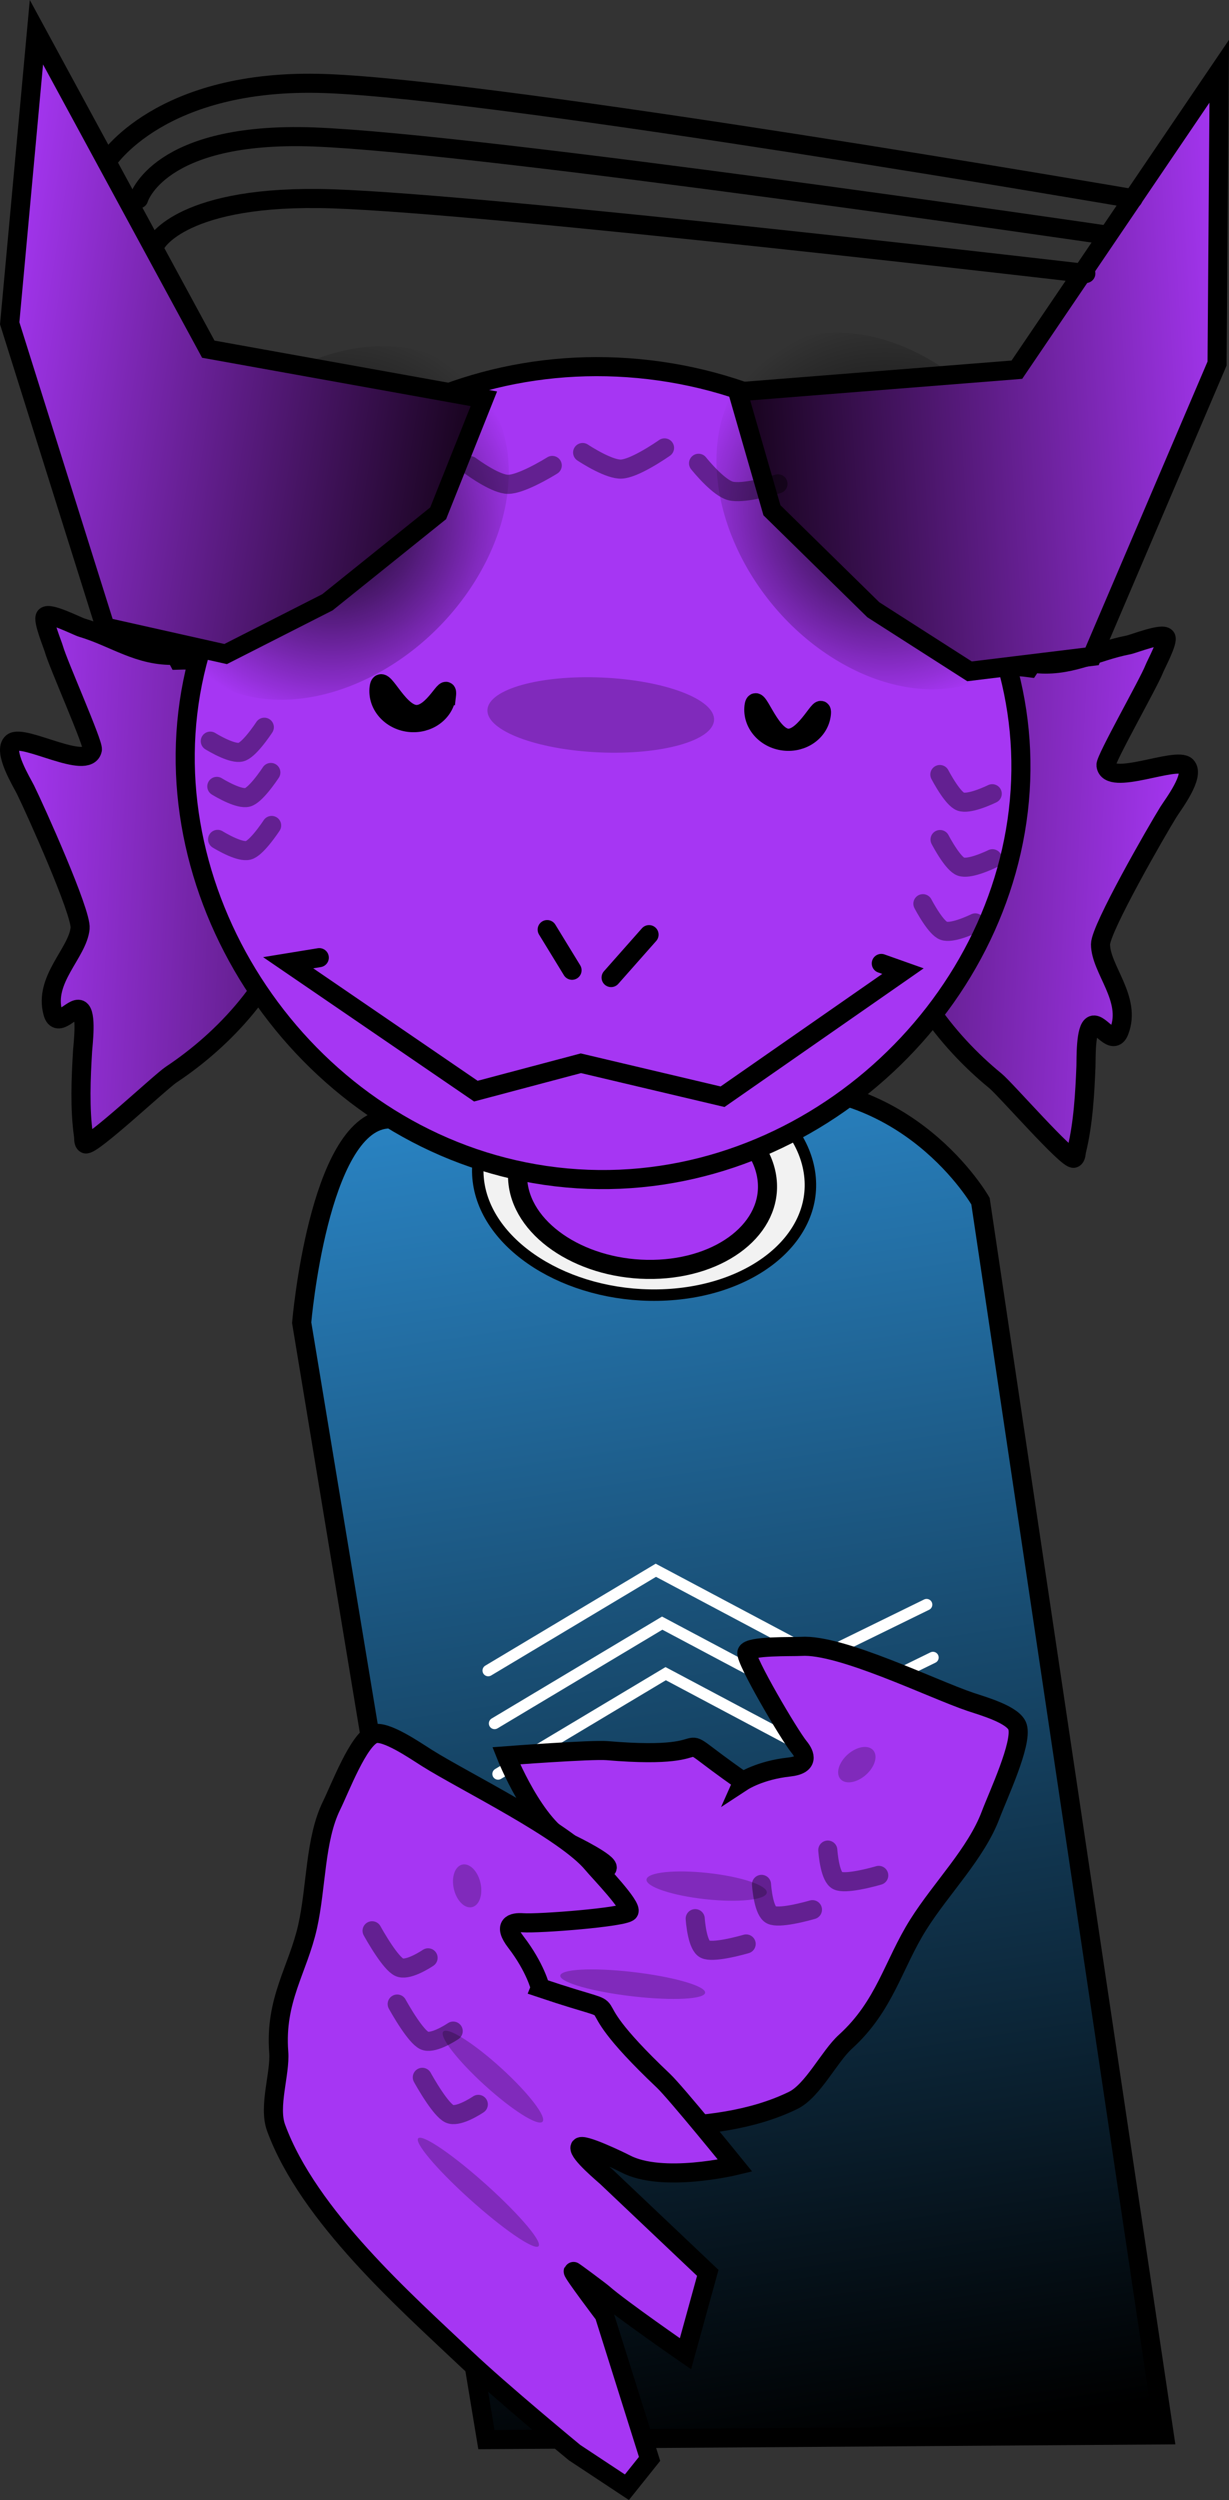 <svg version="1.1" xmlns="http://www.w3.org/2000/svg" xmlns:xlink="http://www.w3.org/1999/xlink" width="161.002" height="327.415" viewBox="0,0,161.002,327.415"><rect x="0" y="0" width="161.002" height="327.415" fill="#333333" stroke="none"/><defs><linearGradient x1="294.285" y1="165.836" x2="321.301" y2="343.59" gradientUnits="userSpaceOnUse" id="color-1"><stop offset="0" stop-color="#2982c1"/><stop offset="1" stop-color="#000000"/></linearGradient><linearGradient x1="368.499" y1="140.472" x2="329.076" y2="138.52" gradientUnits="userSpaceOnUse" id="color-2"><stop offset="0" stop-color="#a636f3"/><stop offset="1" stop-color="#581b7d"/></linearGradient><linearGradient x1="214.068" y1="137.352" x2="253.491" y2="139.304" gradientUnits="userSpaceOnUse" id="color-3"><stop offset="0" stop-color="#a636f3"/><stop offset="1" stop-color="#581b7d"/></linearGradient><radialGradient cx="257.135" cy="91.041" r="25.844" gradientUnits="userSpaceOnUse" id="color-4"><stop offset="0" stop-color="#000000" stop-opacity="0.925"/><stop offset="1" stop-color="#000000" stop-opacity="0"/></radialGradient><linearGradient x1="212.327" y1="64.51" x2="277.003" y2="74.94" gradientUnits="userSpaceOnUse" id="color-5"><stop offset="0" stop-color="#a636f3"/><stop offset="1" stop-color="#16031b"/></linearGradient><radialGradient cx="329.569" cy="89.475" r="25.356" gradientUnits="userSpaceOnUse" id="color-6"><stop offset="0" stop-color="#000000" stop-opacity="0.925"/><stop offset="1" stop-color="#000000" stop-opacity="0"/></radialGradient><linearGradient x1="375.692" y1="70.038" x2="310.302" y2="74.026" gradientUnits="userSpaceOnUse" id="color-7"><stop offset="0" stop-color="#a636f3"/><stop offset="1" stop-color="#16031b"/></linearGradient></defs><g transform="translate(-213.642,-22.55)"><g stroke-miterlimit="10"><path d="M277.362,342.056l-24.2,-146.284c0,0 2.194,-25.833 11.129,-26.668c8.873,-0.829 29.965,-2.398 48.336,-4.114c19.925,-1.861 29.462,14.868 29.462,14.868l24.079,161.579z" fill="url(#color-1)" stroke="#000000" stroke-width="2.5" stroke-linecap="butt"/><path d="M319.727,176.411c1.034,8.479 -7.846,15.532 -19.835,15.753c-11.989,0.221 -22.546,-6.475 -23.581,-14.954c-1.034,-8.479 7.846,-15.532 19.835,-15.753c11.989,-0.221 22.546,6.475 23.581,14.954z" fill="#f2f2f2" stroke="#000000" stroke-width="1.5" stroke-linecap="butt"/><path d="M314.125,176.961c0.777,6.371 -5.895,11.67 -14.902,11.835c-9.007,0.166 -16.939,-4.864 -17.717,-11.235c-0.777,-6.371 5.895,-11.669 14.902,-11.835c9.007,-0.166 16.939,4.864 17.717,11.235z" fill="#a636f3" stroke="#000000" stroke-width="2.5" stroke-linecap="butt"/><path d="M277.6,241.336l21.959,-13.136l21.419,11.38l14.05,-6.878" fill="none" stroke="#ffffff" stroke-width="1.5" stroke-linecap="round"/><path d="M278.433,248.261l21.959,-13.136l21.419,11.38l14.05,-6.878" fill="none" stroke="#ffffff" stroke-width="1.5" stroke-linecap="round"/><path d="M278.89,254.878l21.959,-13.136l21.419,11.38l14.05,-6.878" fill="none" stroke="#ffffff" stroke-width="1.5" stroke-linecap="round"/><g><path d="M310.967,255.844c0,0 2.234,-1.462 6.067,-1.875c2.606,-0.281 2.114,-1.617 1.29,-2.625c-1.301,-1.59 -7.052,-11.387 -6.841,-12.363c0.201,-0.933 6.044,-0.741 7.105,-0.812c5.176,-0.348 17.28,5.621 22.174,7.264c1.654,0.556 5.714,1.691 6.183,3.283c0.64,2.173 -2.542,8.923 -3.524,11.527c-1.909,5.06 -6.444,9.54 -9.473,14.347c-3.307,5.248 -4.374,10.664 -9.564,15.368c-2.092,1.897 -4.265,6.412 -6.834,7.67c-10.62,5.198 -26.002,3.189 -35.425,2.392c-5.943,-0.502 -16.977,-2.397 -16.977,-2.397l-7.097,-2.182l0.956,-5.183l16.773,-9.257c0,0 6.264,-0.721 6.355,-0.955c0.022,-0.057 -3.906,-0.965 -4.272,-1.011c-2.648,-0.334 -11.734,-2.874 -11.734,-2.874l5.877,-10.278c0,0 14.383,1.216 16.361,1.383c0.526,0.044 4.348,0.689 4.803,-0.051c0.391,-0.635 -4.304,-2.967 -4.889,-3.227c-4.555,-2.021 -8.324,-11.493 -8.324,-11.493c0,0 11.168,-0.844 13.226,-0.67c17.217,1.456 6.358,-3.935 17.785,4.017z" fill="#a636f3" stroke="#000000" stroke-width="2.5" stroke-linecap="round"/><path d="M307.14,267.938c4.321,0.564 7.411,1.749 6.9,2.646c-0.51,0.897 -4.427,1.168 -8.749,0.604c-4.321,-0.564 -7.411,-1.749 -6.9,-2.646c0.51,-0.897 4.427,-1.168 8.749,-0.604z" fill-opacity="0.231" fill="#000000" stroke="none" stroke-width="0" stroke-linecap="butt"/><path d="M297.377,280.919c5.218,0.681 9.069,1.9 8.601,2.723c-0.468,0.823 -5.077,0.937 -10.296,0.256c-5.218,-0.681 -9.069,-1.9 -8.601,-2.723c0.468,-0.823 5.077,-0.937 10.296,-0.256z" fill-opacity="0.231" fill="#000000" stroke="none" stroke-width="0" stroke-linecap="butt"/><path d="M327.198,251.355c1.141,0.149 1.481,1.3 0.757,2.572c-0.723,1.271 -2.235,2.181 -3.376,2.032c-1.141,-0.149 -1.481,-1.3 -0.757,-2.572c0.723,-1.271 2.235,-2.181 3.376,-2.032z" fill-opacity="0.231" fill="#000000" stroke="none" stroke-width="0" stroke-linecap="butt"/><path d="M328.76,268.161c0,0 -1.347,0.399 -2.73,0.645c-1.072,0.191 -2.166,0.289 -2.672,0.038c-0.47,-0.234 -0.774,-1.049 -0.966,-1.882c-0.24,-1.043 -0.306,-2.114 -0.306,-2.114" fill="none" stroke-opacity="0.404" stroke="#000000" stroke-width="2.5" stroke-linecap="round"/><path d="M320.075,272.651c0,0 -1.347,0.399 -2.73,0.645c-1.072,0.191 -2.166,0.289 -2.672,0.038c-0.47,-0.234 -0.774,-1.049 -0.966,-1.882c-0.24,-1.043 -0.306,-2.114 -0.306,-2.114" fill="none" stroke-opacity="0.404" stroke="#000000" stroke-width="2.5" stroke-linecap="round"/><path d="M311.39,277.141c0,0 -1.347,0.399 -2.73,0.645c-1.072,0.191 -2.166,0.289 -2.672,0.038c-0.47,-0.234 -0.774,-1.049 -0.966,-1.882c-0.24,-1.043 -0.306,-2.114 -0.306,-2.114" fill="none" stroke-opacity="0.404" stroke="#000000" stroke-width="2.5" stroke-linecap="round"/></g><g><path d="M284.421,282.889c14.181,4.776 2.245,-0.99 16.129,12.168c1.659,1.573 9.394,11.121 9.394,11.121c0,0 -9.545,2.305 -14.382,-0.25c-0.621,-0.328 -5.782,-2.82 -5.942,-2.143c-0.187,0.789 3.124,3.528 3.548,3.929c1.595,1.512 13.194,12.504 13.194,12.504l-2.92,10.594c0,0 -8.587,-5.939 -10.801,-7.901c-0.305,-0.271 -3.883,-2.947 -3.906,-2.897c-0.099,0.206 4.064,5.701 4.064,5.701l5.938,18.865l-2.97,3.712l-6.848,-4.528c0,0 -9.582,-7.888 -14.374,-12.43c-7.598,-7.201 -20.507,-18.555 -24.738,-30.124c-1.024,-2.799 0.565,-7.12 0.351,-9.894c-0.529,-6.879 2.524,-10.813 3.786,-16.472c1.156,-5.182 0.957,-11.403 3.129,-15.819c1.118,-2.273 3.542,-8.68 5.564,-9.391c1.482,-0.521 5.319,2.133 6.949,3.162c4.821,3.043 18.097,9.492 21.713,13.893c0.742,0.903 5.239,5.539 4.725,6.23c-0.537,0.724 -11.793,1.602 -13.894,1.446c-1.332,-0.099 -2.649,0.259 -0.903,2.534c2.567,3.346 3.195,5.989 3.195,5.989z" fill="#a636f3" stroke="#000000" stroke-width="2.5" stroke-linecap="round"/><path d="M284.78,300.294c-0.257,0.923 -3.405,-0.915 -7.031,-4.105c-3.626,-3.19 -6.357,-6.524 -6.1,-7.447c0.257,-0.923 3.405,0.915 7.031,4.105c3.626,3.19 6.357,6.524 6.1,7.447z" fill-opacity="0.231" fill="#000000" stroke="none" stroke-width="0" stroke-linecap="butt"/><path d="M284.24,316.634c-0.236,0.846 -3.976,-1.591 -8.355,-5.443c-4.379,-3.852 -7.737,-7.66 -7.502,-8.506c0.236,-0.846 3.976,1.591 8.355,5.443c4.379,3.852 7.737,7.66 7.502,8.506z" fill-opacity="0.231" fill="#000000" stroke="none" stroke-width="0" stroke-linecap="butt"/><path d="M276.573,271.058c-0.364,1.307 -1.436,1.684 -2.393,0.842c-0.958,-0.843 -1.439,-2.586 -1.075,-3.893c0.364,-1.307 1.436,-1.684 2.393,-0.842c0.958,0.843 1.439,2.586 1.075,3.893z" fill-opacity="0.231" fill="#000000" stroke="none" stroke-width="0" stroke-linecap="butt"/><path d="M269.722,278.958c0,0 -0.811,0.554 -1.731,0.949c-0.736,0.316 -1.542,0.531 -2.059,0.282c-0.555,-0.268 -1.302,-1.213 -1.967,-2.191c-0.858,-1.263 -1.579,-2.583 -1.579,-2.583" fill="none" stroke-opacity="0.404" stroke="#000000" stroke-width="2.5" stroke-linecap="round"/><path d="M273.012,288.554c0,0 -0.811,0.554 -1.731,0.949c-0.736,0.316 -1.542,0.531 -2.059,0.282c-0.555,-0.268 -1.302,-1.213 -1.967,-2.191c-0.858,-1.263 -1.579,-2.582 -1.579,-2.582" fill="none" stroke-opacity="0.404" stroke="#000000" stroke-width="2.5" stroke-linecap="round"/><path d="M276.302,298.151c0,0 -0.811,0.554 -1.731,0.949c-0.736,0.316 -1.542,0.531 -2.059,0.282c-0.555,-0.268 -1.302,-1.213 -1.967,-2.191c-0.858,-1.263 -1.579,-2.582 -1.579,-2.582" fill="none" stroke-opacity="0.404" stroke="#000000" stroke-width="2.5" stroke-linecap="round"/></g><path d="M348.891,109.403c4.764,0.655 8.165,-1.541 12.581,-2.391c0.673,-0.13 4.427,-1.626 4.896,-0.995c0.362,0.487 -1.31,3.591 -1.52,4.136c-0.716,1.855 -6.405,11.832 -6.321,12.614c0.308,2.884 9.198,-1.194 10.516,0.12c1.207,1.203 -1.77,5.093 -2.316,5.972c-1.545,2.485 -8.915,15.302 -8.914,17.358c0.001,3.272 4.115,7.139 2.45,11.383c-0.817,2.083 -2.482,-1.121 -3.454,-0.783c-0.989,0.344 -0.871,4.493 -0.905,5.365c-0.139,3.554 -0.362,7.531 -1.216,11.018c-0.088,0.359 -0.057,0.912 -0.373,1.041c-0.788,0.321 -8.949,-9.055 -10.279,-10.142c-6.478,-5.293 -12.664,-13.348 -14.214,-22.66c-2.342,-14.068 3.155,-33.572 18.675,-31.443z" fill="url(#color-2)" stroke="#000000" stroke-width="2.5" stroke-linecap="round"/><path d="M236.986,109.001c15.654,-0.586 19.198,19.366 15.477,33.134c-2.463,9.113 -9.415,16.517 -16.384,21.145c-1.432,0.951 -10.479,9.474 -11.231,9.077c-0.302,-0.159 -0.216,-0.706 -0.268,-1.072c-0.505,-3.555 -0.334,-7.534 -0.121,-11.084c0.052,-0.871 0.58,-4.988 -0.371,-5.429c-0.933,-0.432 -2.907,2.591 -3.514,0.438c-1.238,-4.388 3.238,-7.83 3.562,-11.085c0.204,-2.046 -5.864,-15.528 -7.156,-18.154c-0.457,-0.928 -3.035,-5.093 -1.714,-6.171c1.441,-1.177 9.885,3.76 10.477,0.92c0.16,-0.77 -4.515,-11.261 -5.044,-13.177c-0.156,-0.563 -1.512,-3.817 -1.104,-4.265c0.529,-0.582 4.117,1.278 4.773,1.473c4.31,1.282 7.478,3.803 12.283,3.622z" fill="url(#color-3)" stroke="#000000" stroke-width="2.5" stroke-linecap="round"/><path d="M347.045,128.739c-3.348,28.357 -30.512,51.483 -60.556,47.936c-30.044,-3.547 -51.591,-32.422 -48.243,-60.78c3.348,-28.357 30.417,-48.47 60.461,-44.924c30.044,3.547 51.686,29.41 48.338,57.767z" fill="#a636f3" stroke="#000000" stroke-width="2.5" stroke-linecap="butt"/><path d="M307.186,116.846c-0.12,2.706 -6.864,4.605 -15.062,4.241c-8.198,-0.364 -14.747,-2.853 -14.626,-5.559c0.12,-2.706 6.864,-4.605 15.062,-4.241c8.198,0.364 14.747,2.853 14.626,5.559z" fill-opacity="0.231" fill="#000000" stroke="none" stroke-width="0" stroke-linecap="butt"/><path d="M272.126,113.664c-0.262,2.219 -2.449,3.786 -4.885,3.498c-2.436,-0.288 -4.198,-2.32 -3.936,-4.539c0.262,-2.219 2.274,3.204 4.71,3.491c2.436,0.288 4.374,-4.669 4.112,-2.45z" fill="#ffffff" stroke="#000000" stroke-width="2.5" stroke-linecap="butt"/><path d="M321.239,116.107c-0.262,2.219 -2.449,3.786 -4.885,3.498c-2.436,-0.288 -4.198,-2.32 -3.936,-4.539c0.262,-2.219 1.899,3.868 4.335,4.156c2.436,0.288 4.748,-5.334 4.486,-3.114z" fill="#ffffff" stroke="#000000" stroke-width="2.5" stroke-linecap="butt"/><path d="M261.347,111.622c-12.576,5.854 -24.656,1.386 -26.983,-9.981c-2.326,-11.367 5.983,-25.327 18.559,-31.181c12.576,-5.854 24.656,-1.386 26.983,9.981c2.326,11.367 -5.983,25.327 -18.559,31.181z" fill="url(#color-4)" stroke="#000000" stroke-width="0" stroke-linecap="butt"/><path d="M271.042,89.776l-14.503,11.652l-13.339,6.781l-15.78,-3.539l-12.507,-39.781l3.5,-38.12l22.518,41.513l36.098,6.496z" fill="url(#color-5)" stroke="#000000" stroke-width="2.5" stroke-linecap="round"/><path d="M308.365,76.919c3.373,-10.872 15.6,-14.064 27.311,-7.129c11.711,6.935 18.47,21.37 15.097,32.242c-3.373,10.872 -15.6,14.064 -27.311,7.129c-11.711,-6.935 -18.47,-21.37 -15.097,-32.242z" fill="url(#color-6)" stroke="#000000" stroke-width="0" stroke-linecap="butt"/><path d="M310.292,73.865l36.563,-2.898l26.509,-39.086l-0.283,38.279l-16.375,38.351l-16.053,1.962l-12.604,-8.066l-13.281,-13.028z" fill="url(#color-7)" stroke="#000000" stroke-width="2.5" stroke-linecap="round"/><path d="M285.988,83.508c0,0 -1.244,0.783 -2.663,1.467c-1.1,0.531 -2.306,1.003 -3.12,1.005c-0.758,0.002 -1.823,-0.479 -2.772,-1.015c-1.187,-0.67 -2.194,-1.425 -2.194,-1.425" fill="none" stroke-opacity="0.404" stroke="#000000" stroke-width="2.5" stroke-linecap="round"/><path d="M315.56,85.916c0,0 -1.401,0.442 -2.947,0.745c-1.199,0.235 -2.485,0.386 -3.272,0.182c-0.734,-0.19 -1.642,-0.925 -2.425,-1.683c-0.979,-0.949 -1.762,-1.934 -1.762,-1.934" fill="none" stroke-opacity="0.404" stroke="#000000" stroke-width="2.5" stroke-linecap="round"/><path d="M300.698,81.208c0,0 -1.2,0.848 -2.58,1.607c-1.07,0.589 -2.249,1.124 -3.061,1.17c-0.757,0.043 -1.846,-0.381 -2.822,-0.865c-1.221,-0.605 -2.267,-1.305 -2.267,-1.305" fill="none" stroke-opacity="0.404" stroke="#000000" stroke-width="2.5" stroke-linecap="round"/><path d="M343.628,126.501c0,0 -0.938,0.465 -1.969,0.794c-0.8,0.255 -1.656,0.427 -2.175,0.237c-0.484,-0.177 -1.075,-0.897 -1.582,-1.642c-0.634,-0.932 -1.137,-1.903 -1.137,-1.903" fill="none" stroke-opacity="0.404" stroke="#000000" stroke-width="2.5" stroke-linecap="round"/><path d="M343.654,135.015c0,0 -0.938,0.465 -1.969,0.794c-0.8,0.255 -1.656,0.427 -2.175,0.237c-0.484,-0.177 -1.075,-0.897 -1.582,-1.642c-0.634,-0.932 -1.137,-1.903 -1.137,-1.903" fill="none" stroke-opacity="0.404" stroke="#000000" stroke-width="2.5" stroke-linecap="round"/><path d="M341.407,143.417c0,0 -0.938,0.465 -1.969,0.794c-0.8,0.255 -1.656,0.427 -2.175,0.237c-0.484,-0.177 -1.075,-0.897 -1.582,-1.642c-0.634,-0.932 -1.137,-1.903 -1.137,-1.903" fill="none" stroke-opacity="0.404" stroke="#000000" stroke-width="2.5" stroke-linecap="round"/><path d="M248.269,117.792c0,0 -0.597,0.917 -1.32,1.781c-0.578,0.691 -1.237,1.349 -1.736,1.477c-0.536,0.138 -1.371,-0.118 -2.141,-0.451c-0.994,-0.429 -1.881,-0.984 -1.881,-0.984" fill="none" stroke-opacity="0.404" stroke="#000000" stroke-width="2.5" stroke-linecap="round"/><path d="M249.124,123.717c0,0 -0.597,0.917 -1.32,1.781c-0.578,0.691 -1.237,1.349 -1.736,1.477c-0.536,0.138 -1.371,-0.118 -2.141,-0.451c-0.994,-0.429 -1.881,-0.984 -1.881,-0.984" fill="none" stroke-opacity="0.404" stroke="#000000" stroke-width="2.5" stroke-linecap="round"/><path d="M249.228,130.657c0,0 -0.597,0.917 -1.32,1.781c-0.578,0.691 -1.237,1.349 -1.736,1.477c-0.536,0.138 -1.371,-0.118 -2.141,-0.451c-0.994,-0.429 -1.881,-0.984 -1.881,-0.984" fill="none" stroke-opacity="0.404" stroke="#000000" stroke-width="2.5" stroke-linecap="round"/><path d="M288.582,149.62l-3.257,-5.325" fill="none" stroke="#000000" stroke-width="2.5" stroke-linecap="round"/><path d="M298.67,144.956l-4.972,5.621" fill="none" stroke="#000000" stroke-width="2.5" stroke-linecap="round"/><path d="M329.094,148.727l2.839,1.007l-23.635,16.451l-18.559,-4.385l-13.758,3.652l-24.588,-16.817l4.077,-0.665" fill="none" stroke="#000000" stroke-width="2.5" stroke-linecap="round"/><path d="M227.64,43.731c0,0 6.934,-11.021 28.655,-10.238c23.015,0.829 105.776,15.082 105.776,15.082" fill="none" stroke="#000000" stroke-width="2.5" stroke-linecap="round"/><path d="M231.802,48.599c0,0 2.549,-8.871 22.976,-8.11c21.717,0.809 103.692,12.828 103.692,12.828" fill="none" stroke="#000000" stroke-width="2.5" stroke-linecap="round"/><path d="M234.104,54.411c0,0 3.415,-6.461 23.045,-5.823c20.887,0.679 98.739,9.781 98.739,9.781" fill="none" stroke="#000000" stroke-width="2.5" stroke-linecap="round"/></g></g></svg>